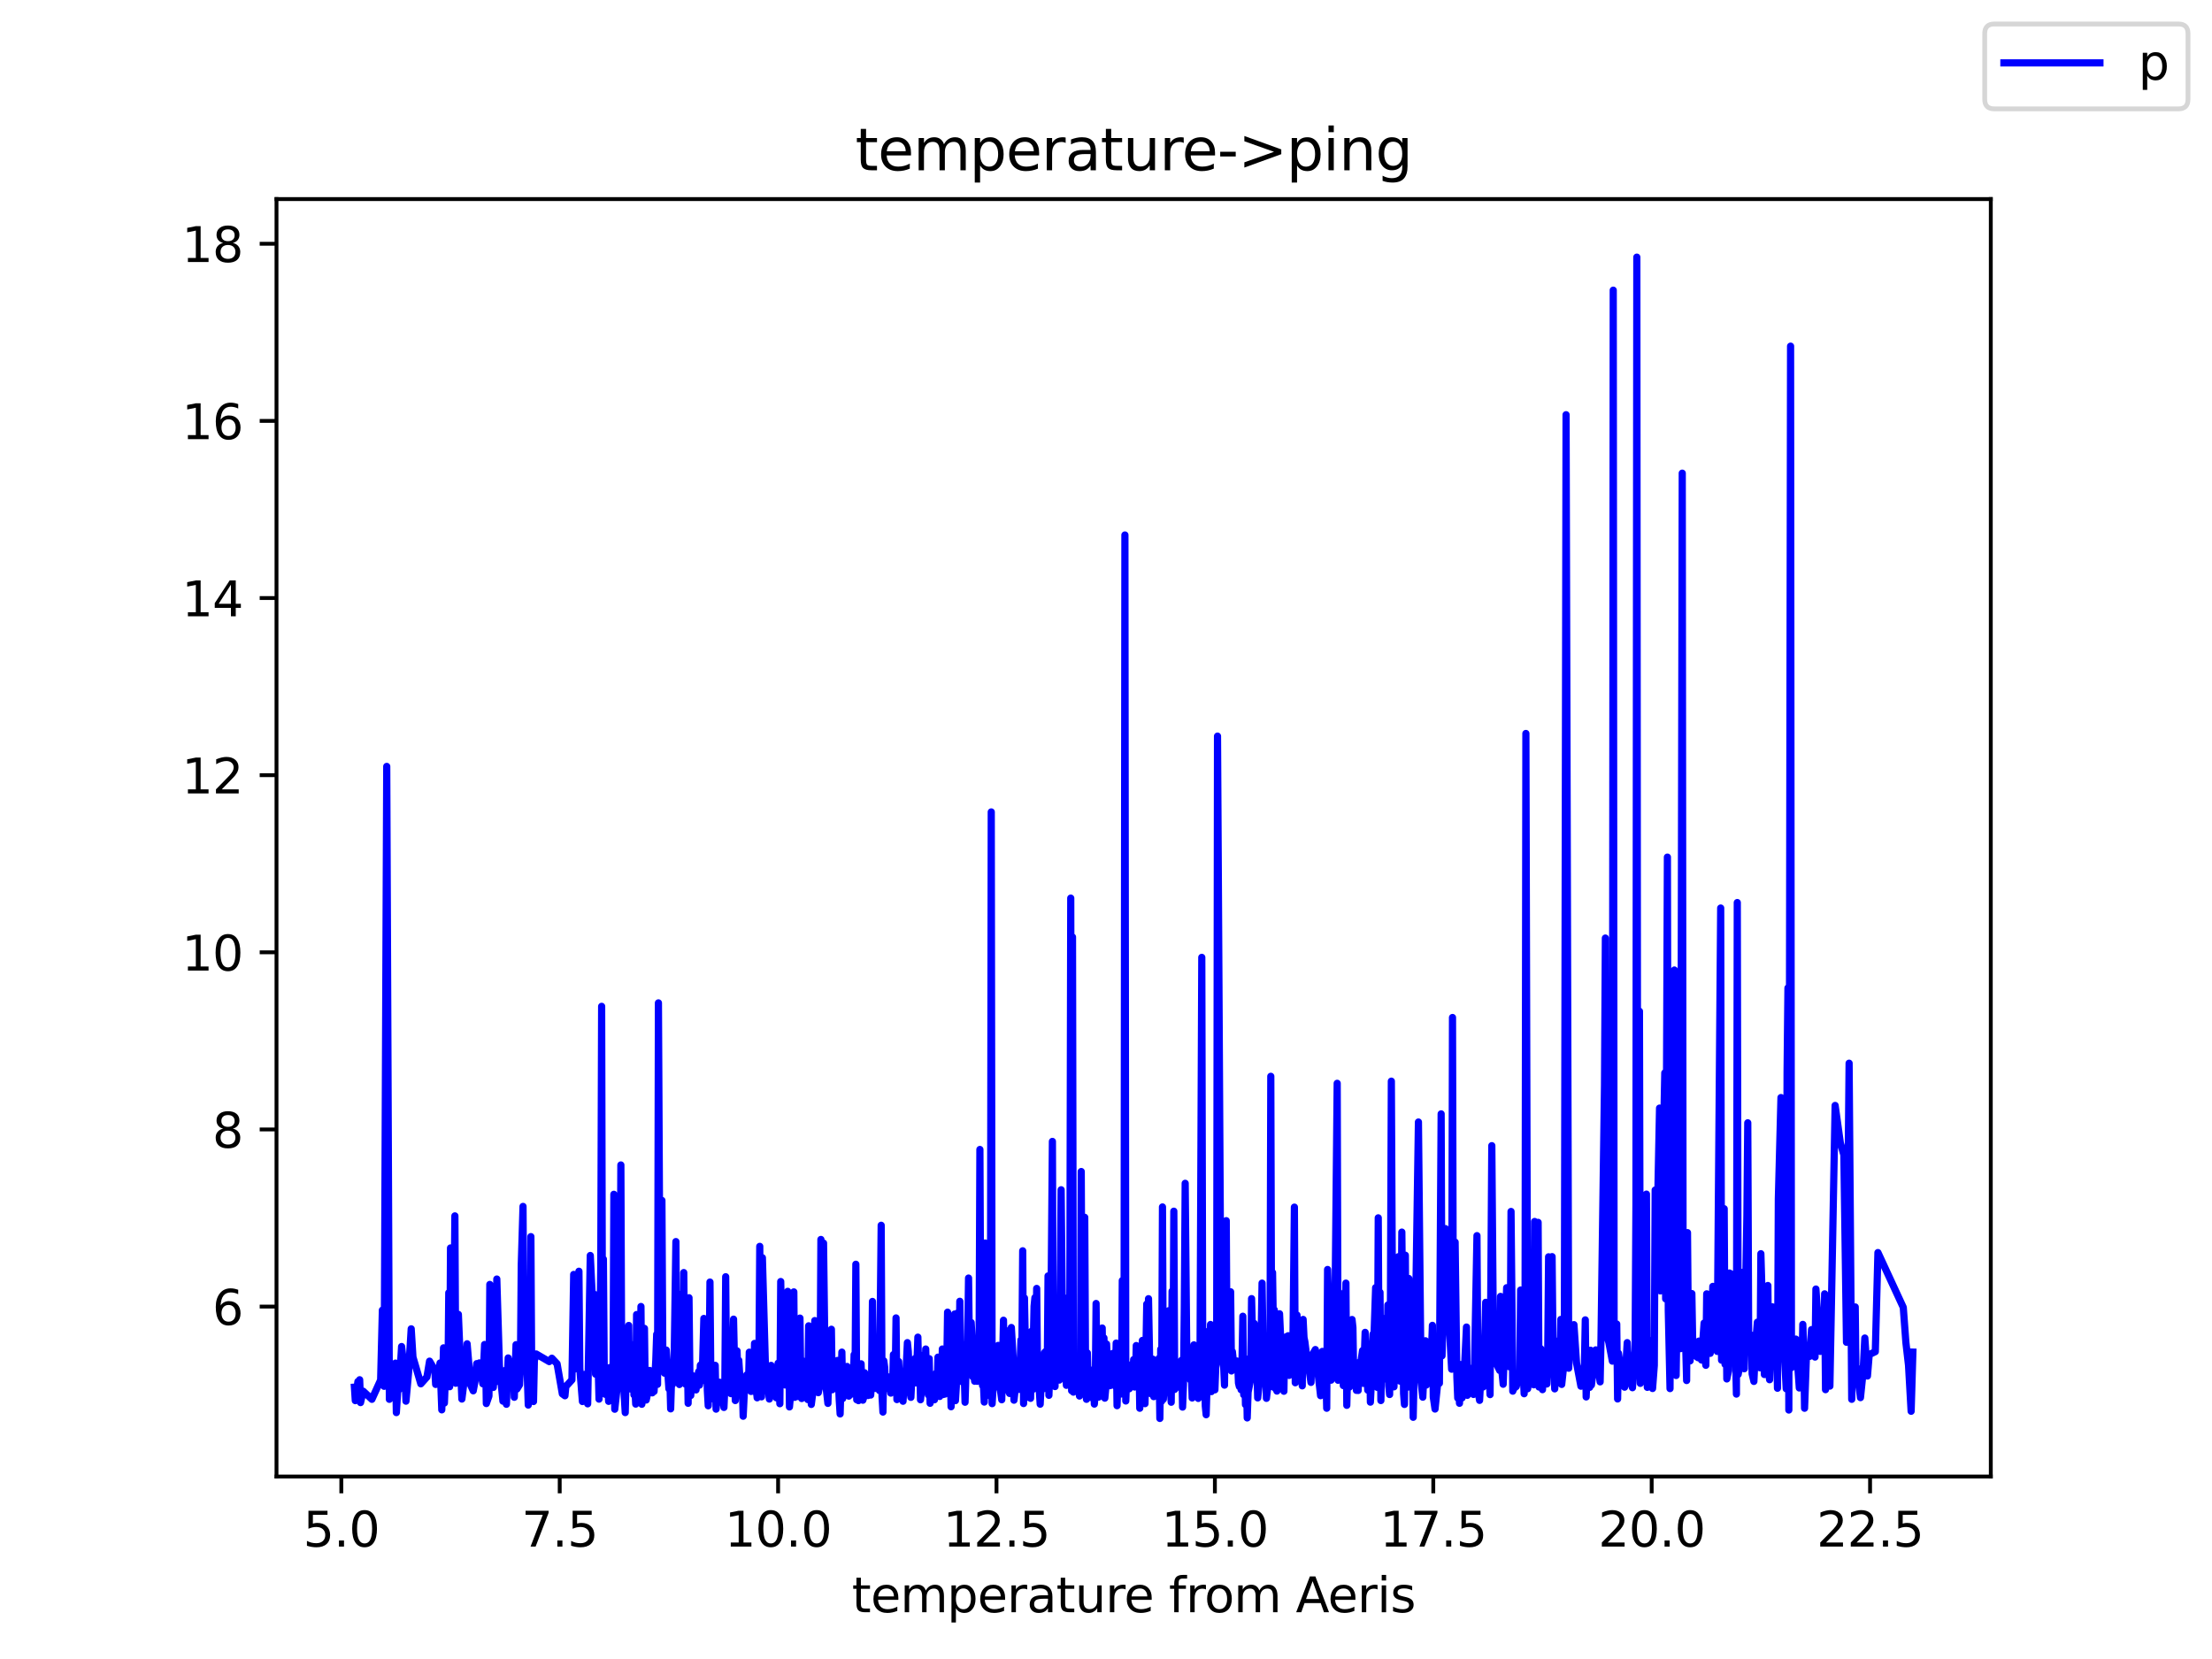 <?xml version="1.0" encoding="utf-8" standalone="no"?>
<!DOCTYPE svg PUBLIC "-//W3C//DTD SVG 1.1//EN"
  "http://www.w3.org/Graphics/SVG/1.1/DTD/svg11.dtd">
<svg height="345.6pt" version="1.1" viewBox="0 0 460.8 345.6" width="460.8pt" xmlns="http://www.w3.org/2000/svg" xmlns:xlink="http://www.w3.org/1999/xlink">
 <defs>
  <style type="text/css">*{stroke-linecap:butt;stroke-linejoin:round;}</style>
 </defs>
 <g id="figure_1">
  <g id="patch_1">
   <path d="M 0 345.6 
L 460.8 345.6 
L 460.8 0 
L 0 0 
z
" style="fill:#ffffff;"/>
  </g>
  <g id="axes_1">
   <g id="patch_2">
    <path d="M 57.6 307.584 
L 414.72 307.584 
L 414.72 41.472 
L 57.6 41.472 
z
" style="fill:#ffffff;"/>
   </g>
   <g id="matplotlib.axis_1">
    <g id="xtick_1">
     <g id="line2d_1">
      <defs>
       <path d="M 0 0 
L 0 3.5 
" id="m80d42a0900" style="stroke:#000000;stroke-width:0.8;"/>
      </defs>
      <g>
       <use style="stroke:#000000;stroke-width:0.8;" x="71.103" xlink:href="#m80d42a0900" y="307.584"/>
      </g>
     </g>
     <g id="text_1">
      <!-- 5.0 -->
      <g transform="translate(63.151 322.182)scale(0.1 -0.1)">
       <defs>
        <path d="M 691 4666 
L 3169 4666 
L 3169 4134 
L 1269 4134 
L 1269 2991 
Q 1406 3038 1543 3061 
Q 1681 3084 1819 3084 
Q 2600 3084 3056 2656 
Q 3513 2228 3513 1497 
Q 3513 744 3044 326 
Q 2575 -91 1722 -91 
Q 1428 -91 1123 -41 
Q 819 9 494 109 
L 494 744 
Q 775 591 1075 516 
Q 1375 441 1709 441 
Q 2250 441 2565 725 
Q 2881 1009 2881 1497 
Q 2881 1984 2565 2268 
Q 2250 2553 1709 2553 
Q 1456 2553 1204 2497 
Q 953 2441 691 2322 
L 691 4666 
z
" id="DejaVuSans-35" transform="scale(0.016)"/>
        <path d="M 684 794 
L 1344 794 
L 1344 0 
L 684 0 
L 684 794 
z
" id="DejaVuSans-2e" transform="scale(0.016)"/>
        <path d="M 2034 4250 
Q 1547 4250 1301 3770 
Q 1056 3291 1056 2328 
Q 1056 1369 1301 889 
Q 1547 409 2034 409 
Q 2525 409 2770 889 
Q 3016 1369 3016 2328 
Q 3016 3291 2770 3770 
Q 2525 4250 2034 4250 
z
M 2034 4750 
Q 2819 4750 3233 4129 
Q 3647 3509 3647 2328 
Q 3647 1150 3233 529 
Q 2819 -91 2034 -91 
Q 1250 -91 836 529 
Q 422 1150 422 2328 
Q 422 3509 836 4129 
Q 1250 4750 2034 4750 
z
" id="DejaVuSans-30" transform="scale(0.016)"/>
       </defs>
       <use xlink:href="#DejaVuSans-35"/>
       <use x="63.623" xlink:href="#DejaVuSans-2e"/>
       <use x="95.41" xlink:href="#DejaVuSans-30"/>
      </g>
     </g>
    </g>
    <g id="xtick_2">
     <g id="line2d_2">
      <g>
       <use style="stroke:#000000;stroke-width:0.8;" x="116.598" xlink:href="#m80d42a0900" y="307.584"/>
      </g>
     </g>
     <g id="text_2">
      <!-- 7.5 -->
      <g transform="translate(108.647 322.182)scale(0.1 -0.1)">
       <defs>
        <path d="M 525 4666 
L 3525 4666 
L 3525 4397 
L 1831 0 
L 1172 0 
L 2766 4134 
L 525 4134 
L 525 4666 
z
" id="DejaVuSans-37" transform="scale(0.016)"/>
       </defs>
       <use xlink:href="#DejaVuSans-37"/>
       <use x="63.623" xlink:href="#DejaVuSans-2e"/>
       <use x="95.41" xlink:href="#DejaVuSans-35"/>
      </g>
     </g>
    </g>
    <g id="xtick_3">
     <g id="line2d_3">
      <g>
       <use style="stroke:#000000;stroke-width:0.8;" x="162.094" xlink:href="#m80d42a0900" y="307.584"/>
      </g>
     </g>
     <g id="text_3">
      <!-- 10.0 -->
      <g transform="translate(150.961 322.182)scale(0.1 -0.1)">
       <defs>
        <path d="M 794 531 
L 1825 531 
L 1825 4091 
L 703 3866 
L 703 4441 
L 1819 4666 
L 2450 4666 
L 2450 531 
L 3481 531 
L 3481 0 
L 794 0 
L 794 531 
z
" id="DejaVuSans-31" transform="scale(0.016)"/>
       </defs>
       <use xlink:href="#DejaVuSans-31"/>
       <use x="63.623" xlink:href="#DejaVuSans-30"/>
       <use x="127.246" xlink:href="#DejaVuSans-2e"/>
       <use x="159.033" xlink:href="#DejaVuSans-30"/>
      </g>
     </g>
    </g>
    <g id="xtick_4">
     <g id="line2d_4">
      <g>
       <use style="stroke:#000000;stroke-width:0.8;" x="207.589" xlink:href="#m80d42a0900" y="307.584"/>
      </g>
     </g>
     <g id="text_4">
      <!-- 12.5 -->
      <g transform="translate(196.456 322.182)scale(0.1 -0.1)">
       <defs>
        <path d="M 1228 531 
L 3431 531 
L 3431 0 
L 469 0 
L 469 531 
Q 828 903 1448 1529 
Q 2069 2156 2228 2338 
Q 2531 2678 2651 2914 
Q 2772 3150 2772 3378 
Q 2772 3750 2511 3984 
Q 2250 4219 1831 4219 
Q 1534 4219 1204 4116 
Q 875 4013 500 3803 
L 500 4441 
Q 881 4594 1212 4672 
Q 1544 4750 1819 4750 
Q 2544 4750 2975 4387 
Q 3406 4025 3406 3419 
Q 3406 3131 3298 2873 
Q 3191 2616 2906 2266 
Q 2828 2175 2409 1742 
Q 1991 1309 1228 531 
z
" id="DejaVuSans-32" transform="scale(0.016)"/>
       </defs>
       <use xlink:href="#DejaVuSans-31"/>
       <use x="63.623" xlink:href="#DejaVuSans-32"/>
       <use x="127.246" xlink:href="#DejaVuSans-2e"/>
       <use x="159.033" xlink:href="#DejaVuSans-35"/>
      </g>
     </g>
    </g>
    <g id="xtick_5">
     <g id="line2d_5">
      <g>
       <use style="stroke:#000000;stroke-width:0.8;" x="253.084" xlink:href="#m80d42a0900" y="307.584"/>
      </g>
     </g>
     <g id="text_5">
      <!-- 15.0 -->
      <g transform="translate(241.951 322.182)scale(0.1 -0.1)">
       <use xlink:href="#DejaVuSans-31"/>
       <use x="63.623" xlink:href="#DejaVuSans-35"/>
       <use x="127.246" xlink:href="#DejaVuSans-2e"/>
       <use x="159.033" xlink:href="#DejaVuSans-30"/>
      </g>
     </g>
    </g>
    <g id="xtick_6">
     <g id="line2d_6">
      <g>
       <use style="stroke:#000000;stroke-width:0.8;" x="298.58" xlink:href="#m80d42a0900" y="307.584"/>
      </g>
     </g>
     <g id="text_6">
      <!-- 17.5 -->
      <g transform="translate(287.447 322.182)scale(0.1 -0.1)">
       <use xlink:href="#DejaVuSans-31"/>
       <use x="63.623" xlink:href="#DejaVuSans-37"/>
       <use x="127.246" xlink:href="#DejaVuSans-2e"/>
       <use x="159.033" xlink:href="#DejaVuSans-35"/>
      </g>
     </g>
    </g>
    <g id="xtick_7">
     <g id="line2d_7">
      <g>
       <use style="stroke:#000000;stroke-width:0.8;" x="344.075" xlink:href="#m80d42a0900" y="307.584"/>
      </g>
     </g>
     <g id="text_7">
      <!-- 20.0 -->
      <g transform="translate(332.942 322.182)scale(0.1 -0.1)">
       <use xlink:href="#DejaVuSans-32"/>
       <use x="63.623" xlink:href="#DejaVuSans-30"/>
       <use x="127.246" xlink:href="#DejaVuSans-2e"/>
       <use x="159.033" xlink:href="#DejaVuSans-30"/>
      </g>
     </g>
    </g>
    <g id="xtick_8">
     <g id="line2d_8">
      <g>
       <use style="stroke:#000000;stroke-width:0.8;" x="389.57" xlink:href="#m80d42a0900" y="307.584"/>
      </g>
     </g>
     <g id="text_8">
      <!-- 22.5 -->
      <g transform="translate(378.437 322.182)scale(0.1 -0.1)">
       <use xlink:href="#DejaVuSans-32"/>
       <use x="63.623" xlink:href="#DejaVuSans-32"/>
       <use x="127.246" xlink:href="#DejaVuSans-2e"/>
       <use x="159.033" xlink:href="#DejaVuSans-35"/>
      </g>
     </g>
    </g>
    <g id="text_9">
     <!-- temperature from Aeris -->
     <g transform="translate(177.465 335.861)scale(0.1 -0.1)">
      <defs>
       <path d="M 1172 4494 
L 1172 3500 
L 2356 3500 
L 2356 3053 
L 1172 3053 
L 1172 1153 
Q 1172 725 1289 603 
Q 1406 481 1766 481 
L 2356 481 
L 2356 0 
L 1766 0 
Q 1100 0 847 248 
Q 594 497 594 1153 
L 594 3053 
L 172 3053 
L 172 3500 
L 594 3500 
L 594 4494 
L 1172 4494 
z
" id="DejaVuSans-74" transform="scale(0.016)"/>
       <path d="M 3597 1894 
L 3597 1613 
L 953 1613 
Q 991 1019 1311 708 
Q 1631 397 2203 397 
Q 2534 397 2845 478 
Q 3156 559 3463 722 
L 3463 178 
Q 3153 47 2828 -22 
Q 2503 -91 2169 -91 
Q 1331 -91 842 396 
Q 353 884 353 1716 
Q 353 2575 817 3079 
Q 1281 3584 2069 3584 
Q 2775 3584 3186 3129 
Q 3597 2675 3597 1894 
z
M 3022 2063 
Q 3016 2534 2758 2815 
Q 2500 3097 2075 3097 
Q 1594 3097 1305 2825 
Q 1016 2553 972 2059 
L 3022 2063 
z
" id="DejaVuSans-65" transform="scale(0.016)"/>
       <path d="M 3328 2828 
Q 3544 3216 3844 3400 
Q 4144 3584 4550 3584 
Q 5097 3584 5394 3201 
Q 5691 2819 5691 2113 
L 5691 0 
L 5113 0 
L 5113 2094 
Q 5113 2597 4934 2840 
Q 4756 3084 4391 3084 
Q 3944 3084 3684 2787 
Q 3425 2491 3425 1978 
L 3425 0 
L 2847 0 
L 2847 2094 
Q 2847 2600 2669 2842 
Q 2491 3084 2119 3084 
Q 1678 3084 1418 2786 
Q 1159 2488 1159 1978 
L 1159 0 
L 581 0 
L 581 3500 
L 1159 3500 
L 1159 2956 
Q 1356 3278 1631 3431 
Q 1906 3584 2284 3584 
Q 2666 3584 2933 3390 
Q 3200 3197 3328 2828 
z
" id="DejaVuSans-6d" transform="scale(0.016)"/>
       <path d="M 1159 525 
L 1159 -1331 
L 581 -1331 
L 581 3500 
L 1159 3500 
L 1159 2969 
Q 1341 3281 1617 3432 
Q 1894 3584 2278 3584 
Q 2916 3584 3314 3078 
Q 3713 2572 3713 1747 
Q 3713 922 3314 415 
Q 2916 -91 2278 -91 
Q 1894 -91 1617 61 
Q 1341 213 1159 525 
z
M 3116 1747 
Q 3116 2381 2855 2742 
Q 2594 3103 2138 3103 
Q 1681 3103 1420 2742 
Q 1159 2381 1159 1747 
Q 1159 1113 1420 752 
Q 1681 391 2138 391 
Q 2594 391 2855 752 
Q 3116 1113 3116 1747 
z
" id="DejaVuSans-70" transform="scale(0.016)"/>
       <path d="M 2631 2963 
Q 2534 3019 2420 3045 
Q 2306 3072 2169 3072 
Q 1681 3072 1420 2755 
Q 1159 2438 1159 1844 
L 1159 0 
L 581 0 
L 581 3500 
L 1159 3500 
L 1159 2956 
Q 1341 3275 1631 3429 
Q 1922 3584 2338 3584 
Q 2397 3584 2469 3576 
Q 2541 3569 2628 3553 
L 2631 2963 
z
" id="DejaVuSans-72" transform="scale(0.016)"/>
       <path d="M 2194 1759 
Q 1497 1759 1228 1600 
Q 959 1441 959 1056 
Q 959 750 1161 570 
Q 1363 391 1709 391 
Q 2188 391 2477 730 
Q 2766 1069 2766 1631 
L 2766 1759 
L 2194 1759 
z
M 3341 1997 
L 3341 0 
L 2766 0 
L 2766 531 
Q 2569 213 2275 61 
Q 1981 -91 1556 -91 
Q 1019 -91 701 211 
Q 384 513 384 1019 
Q 384 1609 779 1909 
Q 1175 2209 1959 2209 
L 2766 2209 
L 2766 2266 
Q 2766 2663 2505 2880 
Q 2244 3097 1772 3097 
Q 1472 3097 1187 3025 
Q 903 2953 641 2809 
L 641 3341 
Q 956 3463 1253 3523 
Q 1550 3584 1831 3584 
Q 2591 3584 2966 3190 
Q 3341 2797 3341 1997 
z
" id="DejaVuSans-61" transform="scale(0.016)"/>
       <path d="M 544 1381 
L 544 3500 
L 1119 3500 
L 1119 1403 
Q 1119 906 1312 657 
Q 1506 409 1894 409 
Q 2359 409 2629 706 
Q 2900 1003 2900 1516 
L 2900 3500 
L 3475 3500 
L 3475 0 
L 2900 0 
L 2900 538 
Q 2691 219 2414 64 
Q 2138 -91 1772 -91 
Q 1169 -91 856 284 
Q 544 659 544 1381 
z
M 1991 3584 
L 1991 3584 
z
" id="DejaVuSans-75" transform="scale(0.016)"/>
       <path id="DejaVuSans-20" transform="scale(0.016)"/>
       <path d="M 2375 4863 
L 2375 4384 
L 1825 4384 
Q 1516 4384 1395 4259 
Q 1275 4134 1275 3809 
L 1275 3500 
L 2222 3500 
L 2222 3053 
L 1275 3053 
L 1275 0 
L 697 0 
L 697 3053 
L 147 3053 
L 147 3500 
L 697 3500 
L 697 3744 
Q 697 4328 969 4595 
Q 1241 4863 1831 4863 
L 2375 4863 
z
" id="DejaVuSans-66" transform="scale(0.016)"/>
       <path d="M 1959 3097 
Q 1497 3097 1228 2736 
Q 959 2375 959 1747 
Q 959 1119 1226 758 
Q 1494 397 1959 397 
Q 2419 397 2687 759 
Q 2956 1122 2956 1747 
Q 2956 2369 2687 2733 
Q 2419 3097 1959 3097 
z
M 1959 3584 
Q 2709 3584 3137 3096 
Q 3566 2609 3566 1747 
Q 3566 888 3137 398 
Q 2709 -91 1959 -91 
Q 1206 -91 779 398 
Q 353 888 353 1747 
Q 353 2609 779 3096 
Q 1206 3584 1959 3584 
z
" id="DejaVuSans-6f" transform="scale(0.016)"/>
       <path d="M 2188 4044 
L 1331 1722 
L 3047 1722 
L 2188 4044 
z
M 1831 4666 
L 2547 4666 
L 4325 0 
L 3669 0 
L 3244 1197 
L 1141 1197 
L 716 0 
L 50 0 
L 1831 4666 
z
" id="DejaVuSans-41" transform="scale(0.016)"/>
       <path d="M 603 3500 
L 1178 3500 
L 1178 0 
L 603 0 
L 603 3500 
z
M 603 4863 
L 1178 4863 
L 1178 4134 
L 603 4134 
L 603 4863 
z
" id="DejaVuSans-69" transform="scale(0.016)"/>
       <path d="M 2834 3397 
L 2834 2853 
Q 2591 2978 2328 3040 
Q 2066 3103 1784 3103 
Q 1356 3103 1142 2972 
Q 928 2841 928 2578 
Q 928 2378 1081 2264 
Q 1234 2150 1697 2047 
L 1894 2003 
Q 2506 1872 2764 1633 
Q 3022 1394 3022 966 
Q 3022 478 2636 193 
Q 2250 -91 1575 -91 
Q 1294 -91 989 -36 
Q 684 19 347 128 
L 347 722 
Q 666 556 975 473 
Q 1284 391 1588 391 
Q 1994 391 2212 530 
Q 2431 669 2431 922 
Q 2431 1156 2273 1281 
Q 2116 1406 1581 1522 
L 1381 1569 
Q 847 1681 609 1914 
Q 372 2147 372 2553 
Q 372 3047 722 3315 
Q 1072 3584 1716 3584 
Q 2034 3584 2315 3537 
Q 2597 3491 2834 3397 
z
" id="DejaVuSans-73" transform="scale(0.016)"/>
      </defs>
      <use xlink:href="#DejaVuSans-74"/>
      <use x="39.209" xlink:href="#DejaVuSans-65"/>
      <use x="100.732" xlink:href="#DejaVuSans-6d"/>
      <use x="198.145" xlink:href="#DejaVuSans-70"/>
      <use x="261.621" xlink:href="#DejaVuSans-65"/>
      <use x="323.145" xlink:href="#DejaVuSans-72"/>
      <use x="364.258" xlink:href="#DejaVuSans-61"/>
      <use x="425.537" xlink:href="#DejaVuSans-74"/>
      <use x="464.746" xlink:href="#DejaVuSans-75"/>
      <use x="528.125" xlink:href="#DejaVuSans-72"/>
      <use x="566.988" xlink:href="#DejaVuSans-65"/>
      <use x="628.512" xlink:href="#DejaVuSans-20"/>
      <use x="660.299" xlink:href="#DejaVuSans-66"/>
      <use x="695.504" xlink:href="#DejaVuSans-72"/>
      <use x="734.367" xlink:href="#DejaVuSans-6f"/>
      <use x="795.549" xlink:href="#DejaVuSans-6d"/>
      <use x="892.961" xlink:href="#DejaVuSans-20"/>
      <use x="924.748" xlink:href="#DejaVuSans-41"/>
      <use x="991.406" xlink:href="#DejaVuSans-65"/>
      <use x="1052.93" xlink:href="#DejaVuSans-72"/>
      <use x="1094.043" xlink:href="#DejaVuSans-69"/>
      <use x="1121.826" xlink:href="#DejaVuSans-73"/>
     </g>
    </g>
   </g>
   <g id="matplotlib.axis_2">
    <g id="ytick_1">
     <g id="line2d_9">
      <defs>
       <path d="M 0 0 
L -3.5 0 
" id="m1f7bf139ab" style="stroke:#000000;stroke-width:0.8;"/>
      </defs>
      <g>
       <use style="stroke:#000000;stroke-width:0.8;" x="57.6" xlink:href="#m1f7bf139ab" y="272.185"/>
      </g>
     </g>
     <g id="text_10">
      <!-- 6 -->
      <g transform="translate(44.237 275.985)scale(0.1 -0.1)">
       <defs>
        <path d="M 2113 2584 
Q 1688 2584 1439 2293 
Q 1191 2003 1191 1497 
Q 1191 994 1439 701 
Q 1688 409 2113 409 
Q 2538 409 2786 701 
Q 3034 994 3034 1497 
Q 3034 2003 2786 2293 
Q 2538 2584 2113 2584 
z
M 3366 4563 
L 3366 3988 
Q 3128 4100 2886 4159 
Q 2644 4219 2406 4219 
Q 1781 4219 1451 3797 
Q 1122 3375 1075 2522 
Q 1259 2794 1537 2939 
Q 1816 3084 2150 3084 
Q 2853 3084 3261 2657 
Q 3669 2231 3669 1497 
Q 3669 778 3244 343 
Q 2819 -91 2113 -91 
Q 1303 -91 875 529 
Q 447 1150 447 2328 
Q 447 3434 972 4092 
Q 1497 4750 2381 4750 
Q 2619 4750 2861 4703 
Q 3103 4656 3366 4563 
z
" id="DejaVuSans-36" transform="scale(0.016)"/>
       </defs>
       <use xlink:href="#DejaVuSans-36"/>
      </g>
     </g>
    </g>
    <g id="ytick_2">
     <g id="line2d_10">
      <g>
       <use style="stroke:#000000;stroke-width:0.8;" x="57.6" xlink:href="#m1f7bf139ab" y="235.285"/>
      </g>
     </g>
     <g id="text_11">
      <!-- 8 -->
      <g transform="translate(44.237 239.084)scale(0.1 -0.1)">
       <defs>
        <path d="M 2034 2216 
Q 1584 2216 1326 1975 
Q 1069 1734 1069 1313 
Q 1069 891 1326 650 
Q 1584 409 2034 409 
Q 2484 409 2743 651 
Q 3003 894 3003 1313 
Q 3003 1734 2745 1975 
Q 2488 2216 2034 2216 
z
M 1403 2484 
Q 997 2584 770 2862 
Q 544 3141 544 3541 
Q 544 4100 942 4425 
Q 1341 4750 2034 4750 
Q 2731 4750 3128 4425 
Q 3525 4100 3525 3541 
Q 3525 3141 3298 2862 
Q 3072 2584 2669 2484 
Q 3125 2378 3379 2068 
Q 3634 1759 3634 1313 
Q 3634 634 3220 271 
Q 2806 -91 2034 -91 
Q 1263 -91 848 271 
Q 434 634 434 1313 
Q 434 1759 690 2068 
Q 947 2378 1403 2484 
z
M 1172 3481 
Q 1172 3119 1398 2916 
Q 1625 2713 2034 2713 
Q 2441 2713 2670 2916 
Q 2900 3119 2900 3481 
Q 2900 3844 2670 4047 
Q 2441 4250 2034 4250 
Q 1625 4250 1398 4047 
Q 1172 3844 1172 3481 
z
" id="DejaVuSans-38" transform="scale(0.016)"/>
       </defs>
       <use xlink:href="#DejaVuSans-38"/>
      </g>
     </g>
    </g>
    <g id="ytick_3">
     <g id="line2d_11">
      <g>
       <use style="stroke:#000000;stroke-width:0.8;" x="57.6" xlink:href="#m1f7bf139ab" y="198.384"/>
      </g>
     </g>
     <g id="text_12">
      <!-- 10 -->
      <g transform="translate(37.875 202.183)scale(0.1 -0.1)">
       <use xlink:href="#DejaVuSans-31"/>
       <use x="63.623" xlink:href="#DejaVuSans-30"/>
      </g>
     </g>
    </g>
    <g id="ytick_4">
     <g id="line2d_12">
      <g>
       <use style="stroke:#000000;stroke-width:0.8;" x="57.6" xlink:href="#m1f7bf139ab" y="161.484"/>
      </g>
     </g>
     <g id="text_13">
      <!-- 12 -->
      <g transform="translate(37.875 165.283)scale(0.1 -0.1)">
       <use xlink:href="#DejaVuSans-31"/>
       <use x="63.623" xlink:href="#DejaVuSans-32"/>
      </g>
     </g>
    </g>
    <g id="ytick_5">
     <g id="line2d_13">
      <g>
       <use style="stroke:#000000;stroke-width:0.8;" x="57.6" xlink:href="#m1f7bf139ab" y="124.583"/>
      </g>
     </g>
     <g id="text_14">
      <!-- 14 -->
      <g transform="translate(37.875 128.382)scale(0.1 -0.1)">
       <defs>
        <path d="M 2419 4116 
L 825 1625 
L 2419 1625 
L 2419 4116 
z
M 2253 4666 
L 3047 4666 
L 3047 1625 
L 3713 1625 
L 3713 1100 
L 3047 1100 
L 3047 0 
L 2419 0 
L 2419 1100 
L 313 1100 
L 313 1709 
L 2253 4666 
z
" id="DejaVuSans-34" transform="scale(0.016)"/>
       </defs>
       <use xlink:href="#DejaVuSans-31"/>
       <use x="63.623" xlink:href="#DejaVuSans-34"/>
      </g>
     </g>
    </g>
    <g id="ytick_6">
     <g id="line2d_14">
      <g>
       <use style="stroke:#000000;stroke-width:0.8;" x="57.6" xlink:href="#m1f7bf139ab" y="87.683"/>
      </g>
     </g>
     <g id="text_15">
      <!-- 16 -->
      <g transform="translate(37.875 91.482)scale(0.1 -0.1)">
       <use xlink:href="#DejaVuSans-31"/>
       <use x="63.623" xlink:href="#DejaVuSans-36"/>
      </g>
     </g>
    </g>
    <g id="ytick_7">
     <g id="line2d_15">
      <g>
       <use style="stroke:#000000;stroke-width:0.8;" x="57.6" xlink:href="#m1f7bf139ab" y="50.782"/>
      </g>
     </g>
     <g id="text_16">
      <!-- 18 -->
      <g transform="translate(37.875 54.581)scale(0.1 -0.1)">
       <use xlink:href="#DejaVuSans-31"/>
       <use x="63.623" xlink:href="#DejaVuSans-38"/>
      </g>
     </g>
    </g>
   </g>
   <g id="line2d_16">
    <path clip-path="url(#pd10baea7f2)" d="M 73.833 288.975 
L 74.015 291.779 
L 74.379 289.16 
L 74.561 287.794 
L 74.743 291.134 
L 74.925 287.425 
L 75.107 292.185 
L 75.653 289.805 
L 77.472 291.503 
L 79.292 287.481 
L 79.656 272.923 
L 80.02 288.791 
L 80.566 159.657 
L 81.112 291.503 
L 81.476 288.698 
L 81.84 288.016 
L 82.386 283.957 
L 82.568 294.27 
L 82.932 288.477 
L 83.114 289.492 
L 83.66 280.506 
L 84.388 286.853 
L 84.57 291.89 
L 85.116 285.894 
L 85.662 276.816 
L 86.025 282.702 
L 87.663 288.274 
L 88.937 286.853 
L 89.483 283.551 
L 90.575 285.414 
L 90.757 288.403 
L 91.303 286.208 
L 91.667 283.938 
L 92.031 293.698 
L 92.395 280.783 
L 92.577 292.278 
L 92.941 282.684 
L 93.305 288.754 
L 93.487 269.307 
L 93.669 288.883 
L 93.851 259.971 
L 94.215 273.219 
L 94.579 272.001 
L 94.761 253.292 
L 94.943 288.163 
L 95.125 275.746 
L 95.488 273.809 
L 96.216 291.447 
L 96.944 285.672 
L 97.308 279.934 
L 98.036 288.532 
L 98.582 289.732 
L 98.946 287.794 
L 99.31 284.067 
L 99.492 286.281 
L 99.856 283.92 
L 100.584 288.274 
L 100.948 280.082 
L 101.13 280.746 
L 101.312 292.388 
L 101.858 290.82 
L 102.04 267.573 
L 102.586 273.92 
L 102.768 289.03 
L 103.132 281.484 
L 103.314 287.831 
L 103.496 266.447 
L 104.042 284.529 
L 104.77 291.89 
L 105.315 285.451 
L 105.497 292.536 
L 105.861 282.886 
L 106.225 288.624 
L 106.953 283.588 
L 107.135 291.078 
L 107.499 280.119 
L 107.681 289.363 
L 108.227 288.477 
L 108.409 284.916 
L 108.591 263.458 
L 108.955 251.318 
L 109.137 281.89 
L 109.319 284.787 
L 109.683 281.558 
L 110.047 292.702 
L 110.229 288.551 
L 110.411 289.418 
L 110.593 257.61 
L 110.775 287.923 
L 110.957 284.934 
L 111.139 291.964 
L 111.321 283.422 
L 111.685 282.056 
L 114.415 283.643 
L 114.96 282.942 
L 116.052 284.104 
L 117.144 290.359 
L 117.69 290.765 
L 117.872 288.846 
L 119.146 287.444 
L 119.51 265.488 
L 119.692 285.211 
L 119.874 279.584 
L 120.42 276.872 
L 120.602 264.824 
L 120.784 285.082 
L 121.33 291.964 
L 121.876 286.3 
L 122.422 292.444 
L 122.968 261.539 
L 123.514 272.868 
L 123.878 269.658 
L 124.06 286.263 
L 124.242 281.909 
L 124.605 284.344 
L 124.787 291.466 
L 125.151 264.307 
L 125.333 209.639 
L 125.515 286.964 
L 125.697 262.296 
L 125.879 286.798 
L 126.061 290.451 
L 126.243 287.222 
L 126.425 288.071 
L 126.607 287.96 
L 126.789 291.927 
L 126.971 284.898 
L 127.153 290.174 
L 127.335 287.979 
L 127.517 289.381 
L 127.699 288.809 
L 127.881 248.79 
L 128.063 293.569 
L 128.609 288.698 
L 128.791 281.392 
L 128.973 284.307 
L 129.155 281.503 
L 129.337 242.683 
L 129.519 287.739 
L 129.701 286.835 
L 129.883 288.237 
L 130.247 294.27 
L 130.429 287.075 
L 130.611 286.005 
L 130.793 289.123 
L 130.975 276.115 
L 131.157 289.252 
L 131.339 289.344 
L 131.521 289.141 
L 131.703 287.259 
L 131.885 280.137 
L 132.067 290.58 
L 132.249 288.975 
L 132.431 292.499 
L 132.613 273.846 
L 132.795 289.307 
L 132.977 289.879 
L 133.159 285.543 
L 133.341 290.064 
L 133.523 272.167 
L 133.705 292.536 
L 134.069 289.861 
L 134.251 276.724 
L 134.432 290.912 
L 134.614 291.65 
L 135.16 289.196 
L 135.342 285.488 
L 135.524 289.99 
L 135.706 289.565 
L 135.888 290.156 
L 136.07 288.883 
L 136.252 289.861 
L 136.616 283.311 
L 136.798 277.96 
L 136.98 288.385 
L 137.162 208.919 
L 137.526 279.731 
L 137.708 282.942 
L 137.89 250.063 
L 138.072 282.259 
L 138.436 286.06 
L 138.8 281.244 
L 139.346 289.307 
L 139.528 286.779 
L 139.71 293.495 
L 139.892 287.536 
L 140.074 288.422 
L 140.256 287.85 
L 140.438 283.126 
L 140.802 258.643 
L 140.984 286.706 
L 141.348 269.602 
L 141.53 288.422 
L 141.894 283.089 
L 142.258 287.702 
L 142.44 265.1 
L 142.622 284.529 
L 142.804 288.348 
L 142.986 286.669 
L 143.168 281.115 
L 143.35 292.333 
L 143.532 270.34 
L 143.714 286.558 
L 143.896 290.709 
L 144.077 287.259 
L 144.259 286.558 
L 144.441 289.252 
L 144.805 287.573 
L 144.987 289.547 
L 145.533 285.746 
L 145.715 288.551 
L 145.897 284.399 
L 146.079 284.233 
L 146.261 287.647 
L 146.625 274.658 
L 146.807 285.857 
L 146.989 284.455 
L 147.171 276.3 
L 147.353 289.639 
L 147.535 292.85 
L 147.717 285.267 
L 147.899 267.075 
L 148.081 287.222 
L 148.445 291.392 
L 148.627 290.101 
L 148.809 284.639 
L 148.991 284.418 
L 149.173 293.551 
L 149.719 288.182 
L 149.901 287.942 
L 150.083 288.219 
L 150.265 288.274 
L 150.811 293.2 
L 150.993 289.049 
L 151.175 265.968 
L 151.357 288.292 
L 151.539 285.525 
L 151.903 286.982 
L 152.267 290.322 
L 152.449 287.684 
L 152.813 274.805 
L 153.177 291.761 
L 153.359 288.846 
L 153.541 281.41 
L 153.722 286.798 
L 153.904 283.385 
L 154.268 289.123 
L 154.45 290.617 
L 154.632 288.458 
L 154.814 295.027 
L 155.178 287.573 
L 155.542 286.429 
L 155.724 287.444 
L 155.906 289.123 
L 156.088 281.687 
L 156.452 289.861 
L 156.634 282.278 
L 156.998 289.824 
L 157.18 279.861 
L 157.362 282.222 
L 157.544 289.27 
L 157.726 291.189 
L 157.908 289.953 
L 158.09 284.842 
L 158.272 259.639 
L 158.454 285.894 
L 158.636 290.986 
L 158.818 262.001 
L 159.546 287.868 
L 159.728 286.743 
L 160.274 291.447 
L 160.638 284.436 
L 161.002 285.894 
L 161.366 289.75 
L 161.548 288.975 
L 161.73 291.189 
L 161.912 289.861 
L 162.094 283.975 
L 162.458 292.425 
L 162.64 266.964 
L 163.004 287.315 
L 163.186 287.831 
L 163.368 284.141 
L 163.549 288.514 
L 163.731 283.772 
L 163.913 287.702 
L 164.095 269.012 
L 164.277 276.447 
L 164.459 293.089 
L 165.187 285.193 
L 165.369 269.123 
L 165.551 291.097 
L 165.733 288.938 
L 165.915 285.1 
L 166.097 290.912 
L 166.461 287.37 
L 166.643 274.584 
L 166.825 288.163 
L 167.007 291.337 
L 167.189 283.477 
L 167.371 289.012 
L 167.553 290.912 
L 167.735 287.923 
L 168.099 290.119 
L 168.281 291.558 
L 168.463 276.189 
L 168.645 289.455 
L 168.827 278.2 
L 169.009 292.573 
L 169.373 289.713 
L 169.555 288.219 
L 169.737 275.1 
L 169.919 287.351 
L 170.101 279.233 
L 170.465 290.119 
L 170.829 288.348 
L 171.011 258.2 
L 171.193 280.765 
L 171.557 258.956 
L 171.921 287.517 
L 172.467 292.351 
L 172.649 285.728 
L 172.831 283.827 
L 173.013 286.613 
L 173.194 276.909 
L 173.376 289.51 
L 173.74 288.495 
L 173.922 285.322 
L 174.104 286.724 
L 174.286 286.558 
L 174.468 283.403 
L 174.832 291.687 
L 175.014 294.547 
L 175.378 281.669 
L 175.56 291.337 
L 175.742 286.374 
L 175.924 289.492 
L 176.106 284.971 
L 176.288 288.938 
L 176.47 284.658 
L 176.834 290.839 
L 177.016 287.517 
L 177.38 290.433 
L 177.562 290.34 
L 177.744 288.791 
L 177.926 282.204 
L 178.108 289.104 
L 178.29 263.366 
L 178.472 291.595 
L 178.654 286.097 
L 178.836 291.779 
L 179.018 290.802 
L 179.2 291.558 
L 179.382 284.104 
L 179.564 290.599 
L 179.746 291.687 
L 179.928 291.115 
L 180.11 285.968 
L 180.292 289.049 
L 180.474 289.658 
L 180.656 289.436 
L 180.838 290.709 
L 181.02 288.016 
L 181.202 288.255 
L 181.384 290.617 
L 181.566 287.204 
L 181.748 271.115 
L 181.93 287.407 
L 182.112 285.396 
L 182.294 289.233 
L 182.658 289.049 
L 182.839 284.086 
L 183.021 289.233 
L 183.203 289.676 
L 183.567 255.248 
L 183.749 290.912 
L 183.931 294.16 
L 184.113 283.477 
L 184.295 284.842 
L 184.477 289.049 
L 184.659 289.196 
L 184.841 286.761 
L 185.023 289.27 
L 185.205 289.141 
L 185.387 287.831 
L 185.569 290.211 
L 185.751 289.03 
L 185.933 288.975 
L 186.115 282.185 
L 186.297 289.418 
L 186.479 287.979 
L 186.661 274.547 
L 186.843 291.558 
L 187.207 283.624 
L 187.389 287.628 
L 187.571 286.65 
L 187.935 286.632 
L 188.117 291.909 
L 188.481 285.875 
L 188.663 287.407 
L 189.027 279.695 
L 189.209 281.484 
L 189.573 289.916 
L 189.755 291.097 
L 190.119 283.606 
L 190.301 285.359 
L 190.483 285.986 
L 190.665 282.96 
L 190.847 288.089 
L 191.211 278.551 
L 191.393 287.001 
L 191.575 282.185 
L 191.757 291.595 
L 192.303 286.65 
L 192.485 283.883 
L 192.666 287.13 
L 192.848 281.023 
L 193.03 288.016 
L 193.394 290.58 
L 193.576 283.034 
L 193.758 292.333 
L 193.94 290.174 
L 194.304 287.407 
L 194.486 287.72 
L 194.668 291.595 
L 194.85 287.444 
L 195.032 286.041 
L 195.214 289.898 
L 195.396 282.72 
L 195.76 290.912 
L 195.942 286.65 
L 196.124 290.101 
L 196.306 281.023 
L 196.488 290.506 
L 196.67 287.056 
L 196.852 290.414 
L 197.034 282.075 
L 197.216 285.746 
L 197.398 273.348 
L 197.58 285.949 
L 197.762 286.595 
L 197.944 283.809 
L 198.126 293.053 
L 198.308 288.385 
L 198.672 285.451 
L 198.854 273.735 
L 199.036 291.779 
L 199.218 288.827 
L 199.4 273.569 
L 199.582 287.794 
L 199.764 286.447 
L 199.946 271.078 
L 200.128 283.2 
L 200.31 283.458 
L 200.492 287.886 
L 200.674 284.971 
L 200.856 285.47 
L 201.038 292.112 
L 201.22 286.226 
L 201.584 279.289 
L 201.766 266.244 
L 201.948 281.281 
L 202.13 281.503 
L 202.311 275.506 
L 202.493 278.588 
L 202.675 286.835 
L 202.857 285.783 
L 203.039 287.739 
L 203.221 280.23 
L 203.585 287.757 
L 203.767 282.056 
L 203.949 283.643 
L 204.131 239.455 
L 204.313 279.215 
L 204.677 288.624 
L 204.859 288.274 
L 205.041 292.075 
L 205.223 258.938 
L 205.405 289.492 
L 205.587 273.698 
L 205.769 284.824 
L 205.951 283.588 
L 206.315 290.839 
L 206.497 169.141 
L 206.679 292.407 
L 206.861 289.289 
L 207.225 286.392 
L 207.407 282.942 
L 207.589 288.901 
L 207.953 280.267 
L 208.135 282.554 
L 208.317 288.994 
L 208.681 291.595 
L 209.045 275.027 
L 209.227 286.687 
L 209.409 288.846 
L 209.591 287.093 
L 209.773 277.241 
L 210.137 289.879 
L 210.319 290.285 
L 210.683 276.54 
L 211.047 282.72 
L 211.229 291.687 
L 211.956 285.119 
L 212.32 289.436 
L 212.684 279.141 
L 212.866 282.499 
L 213.048 260.562 
L 213.23 292.388 
L 213.412 270.396 
L 213.776 289.178 
L 214.14 289.51 
L 214.322 291.115 
L 214.504 285.414 
L 214.686 291.3 
L 214.868 277.351 
L 215.05 289.529 
L 215.414 272.112 
L 215.596 270.322 
L 215.778 283.588 
L 215.96 268.403 
L 216.142 286.447 
L 216.324 289.529 
L 216.506 289.695 
L 216.688 292.518 
L 217.052 284.842 
L 217.234 285.654 
L 217.416 289.289 
L 217.598 281.779 
L 217.78 281.576 
L 217.962 287.148 
L 218.144 287.96 
L 218.326 265.802 
L 218.508 290.672 
L 218.872 280.285 
L 219.236 237.776 
L 219.418 286.927 
L 219.6 287.351 
L 219.782 288.846 
L 219.964 278.661 
L 220.146 277.942 
L 220.328 284.584 
L 220.51 274.252 
L 220.692 287.499 
L 221.056 247.849 
L 221.42 285.119 
L 221.601 277.905 
L 222.147 288.588 
L 222.329 270.396 
L 222.693 287.923 
L 222.875 268.292 
L 223.057 187.093 
L 223.239 289.713 
L 223.421 195.192 
L 223.603 290.008 
L 223.785 283.034 
L 224.149 284.565 
L 224.695 288.477 
L 224.877 290.82 
L 225.059 289.03 
L 225.241 244.049 
L 225.423 283.791 
L 225.605 290.119 
L 225.787 285.045 
L 225.969 253.587 
L 226.151 287.831 
L 226.333 291.503 
L 226.515 281.835 
L 226.697 287.942 
L 226.879 287.481 
L 227.061 285.359 
L 227.243 291.115 
L 227.425 288.717 
L 227.607 290.58 
L 227.789 285.34 
L 227.971 292.499 
L 228.153 290.377 
L 228.335 271.54 
L 228.517 288.219 
L 228.699 287.776 
L 228.881 291.041 
L 229.063 288.975 
L 229.245 290.322 
L 229.427 286.779 
L 229.609 276.65 
L 229.791 290.064 
L 229.973 278.717 
L 230.155 291.263 
L 230.337 289.363 
L 230.519 279.99 
L 230.883 287.647 
L 231.247 288.661 
L 231.428 285.709 
L 231.61 286.337 
L 231.792 281.945 
L 231.974 283.034 
L 232.338 288.772 
L 232.52 279.787 
L 232.702 292.831 
L 232.884 287.499 
L 233.066 290.008 
L 233.43 280.027 
L 233.612 290.396 
L 233.794 266.761 
L 233.976 289.196 
L 234.158 287.13 
L 234.34 111.447 
L 234.522 291.853 
L 234.704 286.798 
L 234.886 286.041 
L 235.068 285.802 
L 235.25 289.307 
L 235.432 287.831 
L 235.614 284.307 
L 235.796 285.248 
L 235.978 287.72 
L 236.16 283.219 
L 236.342 288.938 
L 236.524 287.905 
L 236.706 280.303 
L 236.888 286.115 
L 237.252 282.185 
L 237.434 293.366 
L 237.98 279.233 
L 238.162 287.278 
L 238.344 286.595 
L 238.526 292.407 
L 238.89 271.65 
L 239.072 287.315 
L 239.254 270.543 
L 239.618 290.285 
L 239.8 289.123 
L 240.164 283.145 
L 240.346 290.949 
L 240.528 283.44 
L 240.71 290.783 
L 241.073 286.964 
L 241.255 286.687 
L 241.437 282.979 
L 241.619 295.488 
L 241.801 281.078 
L 241.983 291.909 
L 242.165 251.429 
L 242.347 291.484 
L 242.529 287.96 
L 242.893 289.602 
L 243.075 286.779 
L 243.257 274.067 
L 243.439 273.052 
L 243.621 286.798 
L 243.985 292.112 
L 244.167 268.975 
L 244.349 286.872 
L 244.531 252.314 
L 244.713 289.436 
L 244.895 287.278 
L 245.077 288.458 
L 245.259 285.839 
L 245.441 288.957 
L 245.805 283.68 
L 245.987 288.643 
L 246.169 283.348 
L 246.351 293.126 
L 246.533 288.514 
L 246.715 272.444 
L 246.897 246.503 
L 247.261 285.654 
L 247.443 284.824 
L 247.625 282.259 
L 247.807 283.588 
L 247.989 287.481 
L 248.171 285.728 
L 248.353 291.226 
L 248.717 280.156 
L 248.899 288.016 
L 249.081 287.112 
L 249.263 280.58 
L 249.445 282.591 
L 249.627 291.318 
L 249.991 281.945 
L 250.355 199.436 
L 250.537 278.089 
L 250.719 288.883 
L 250.9 283.403 
L 251.082 292.868 
L 251.264 294.713 
L 251.446 288.643 
L 251.628 288.735 
L 251.81 277.259 
L 251.992 282.702 
L 252.174 275.912 
L 252.356 289.898 
L 252.902 284.141 
L 253.084 289.529 
L 253.266 284.861 
L 253.448 283.901 
L 253.63 153.347 
L 254.358 279.676 
L 254.54 276.503 
L 255.086 288.551 
L 255.45 254.289 
L 255.632 285.156 
L 255.814 284.307 
L 256.36 269.104 
L 256.542 285.599 
L 256.724 281.558 
L 257.088 284.879 
L 257.27 283.864 
L 257.634 283.514 
L 257.816 283.68 
L 257.998 288.108 
L 258.18 288.846 
L 258.362 287.72 
L 258.544 289.51 
L 258.726 283.92 
L 258.908 274.196 
L 259.09 290.562 
L 259.272 282.923 
L 259.454 292.61 
L 259.636 284.842 
L 259.818 295.377 
L 260 290.008 
L 260.545 287.259 
L 260.727 270.525 
L 261.091 284.731 
L 261.273 275.691 
L 261.455 285.451 
L 261.819 284.51 
L 262.001 291.208 
L 262.365 287.831 
L 262.547 279.455 
L 262.729 277.997 
L 262.911 267.296 
L 263.093 278.588 
L 263.275 278.255 
L 263.457 288.071 
L 263.639 284.16 
L 263.821 291.3 
L 264.003 289.732 
L 264.367 278.606 
L 264.549 288.92 
L 264.731 224.215 
L 264.913 287.056 
L 265.095 265.1 
L 265.277 277.462 
L 265.459 272.868 
L 265.641 289.233 
L 265.823 281.171 
L 266.005 289.787 
L 266.187 277.425 
L 266.369 286.484 
L 266.551 273.68 
L 267.097 285.47 
L 267.461 289.824 
L 267.643 278.643 
L 268.371 278.255 
L 268.553 286.521 
L 268.917 282.536 
L 269.099 282.665 
L 269.281 285.322 
L 269.645 251.466 
L 269.827 288.053 
L 270.19 273.957 
L 270.372 281.318 
L 270.736 281.964 
L 270.918 276.189 
L 271.1 285.617 
L 271.282 288.698 
L 271.464 274.861 
L 271.646 278.624 
L 271.828 279.51 
L 272.192 282.388 
L 272.556 284.252 
L 273.102 287.979 
L 273.284 282.407 
L 274.012 281.134 
L 275.104 290.746 
L 275.468 281.521 
L 276.196 285.433 
L 276.378 293.366 
L 276.56 264.455 
L 277.288 287.517 
L 277.47 279.03 
L 278.016 281.466 
L 278.562 225.672 
L 278.744 287.536 
L 278.926 269.196 
L 279.108 284.916 
L 279.654 270.654 
L 279.835 288.643 
L 280.199 284.16 
L 280.381 267.296 
L 280.563 292.757 
L 280.745 285.248 
L 280.927 283.348 
L 281.109 288.957 
L 281.655 274.879 
L 281.837 276.54 
L 282.019 288.016 
L 282.201 287.61 
L 282.383 286.853 
L 282.565 289.639 
L 282.747 284.953 
L 282.929 289.658 
L 283.111 283.809 
L 283.293 285.156 
L 283.839 281.355 
L 284.021 288.182 
L 284.385 277.554 
L 284.931 289.602 
L 285.295 280.1 
L 285.477 292.093 
L 285.659 288.348 
L 286.023 277.923 
L 286.205 278.975 
L 286.569 268.237 
L 286.751 288.791 
L 286.933 289.03 
L 287.115 253.698 
L 287.297 288.089 
L 287.479 269.215 
L 287.661 291.761 
L 288.025 274.621 
L 288.389 287.278 
L 288.753 282.536 
L 288.935 283.864 
L 289.117 271.853 
L 289.299 288.68 
L 289.481 290.506 
L 289.662 270.174 
L 289.844 225.229 
L 290.026 262.167 
L 290.39 288.901 
L 291.3 261.798 
L 291.482 282.093 
L 291.664 287.72 
L 291.846 280.931 
L 292.028 256.669 
L 292.392 290.322 
L 292.574 292.573 
L 292.756 261.484 
L 292.938 288.237 
L 293.12 285.451 
L 293.302 288.957 
L 293.484 266.337 
L 293.666 286.115 
L 293.848 284.565 
L 294.03 288.754 
L 294.212 280.857 
L 294.394 295.248 
L 294.94 269.934 
L 295.486 233.735 
L 296.032 287.813 
L 296.396 291.06 
L 296.942 279.307 
L 297.124 288.532 
L 298.034 283.643 
L 298.216 281.041 
L 298.398 276.097 
L 298.58 291.023 
L 298.944 293.532 
L 299.489 288.219 
L 299.853 288.163 
L 300.217 232.038 
L 300.399 282.444 
L 301.127 255.949 
L 301.673 261.742 
L 301.855 274.934 
L 302.401 285.23 
L 302.583 211.964 
L 302.765 283.551 
L 302.947 279.233 
L 303.129 258.754 
L 303.493 286.89 
L 303.675 291.244 
L 303.857 287.112 
L 304.039 292.333 
L 304.221 284.252 
L 304.403 285.58 
L 304.585 291.208 
L 304.767 285.451 
L 304.949 285.636 
L 305.131 283.975 
L 305.495 276.447 
L 305.677 290.672 
L 305.859 284.842 
L 306.041 286.853 
L 306.587 289.436 
L 306.769 288.514 
L 306.951 290.488 
L 307.133 286.558 
L 307.679 257.407 
L 307.861 285.728 
L 308.043 290.599 
L 308.225 291.724 
L 308.407 288.126 
L 308.589 287.019 
L 308.952 288.938 
L 309.134 285.045 
L 309.498 271.3 
L 310.408 290.525 
L 310.772 238.661 
L 311.136 283.071 
L 311.5 283.624 
L 312.41 285.488 
L 312.592 270.064 
L 312.774 284.565 
L 313.138 288.366 
L 313.866 268.255 
L 314.412 284.713 
L 314.594 283.791 
L 314.776 252.37 
L 315.14 289.805 
L 315.322 289.27 
L 315.868 288.827 
L 316.596 285.802 
L 316.778 268.735 
L 317.142 281.632 
L 317.506 290.34 
L 317.688 281.964 
L 317.87 152.794 
L 318.234 289.307 
L 318.779 285.986 
L 319.325 277.739 
L 319.507 288.477 
L 319.689 254.455 
L 319.871 258.329 
L 320.235 283.458 
L 320.417 254.639 
L 320.599 288.938 
L 320.963 280.949 
L 321.327 289.492 
L 321.509 284.879 
L 322.055 286.909 
L 322.237 288.311 
L 322.419 282.388 
L 322.601 261.816 
L 322.965 286.097 
L 323.147 285.672 
L 323.329 261.779 
L 323.511 279.879 
L 323.875 289.326 
L 324.603 279.326 
L 324.967 283.846 
L 325.149 274.861 
L 325.331 288.403 
L 325.877 283.366 
L 326.241 86.391 
L 326.787 285.027 
L 327.151 277.85 
L 327.879 275.949 
L 328.424 283.938 
L 329.334 288.772 
L 330.062 284.436 
L 330.244 274.953 
L 330.426 291.005 
L 330.608 286.816 
L 330.972 285.506 
L 331.154 289.012 
L 331.336 281.281 
L 331.518 288.532 
L 332.428 281.207 
L 333.338 287.868 
L 333.52 278.883 
L 334.248 226.06 
L 334.43 195.414 
L 334.612 277.776 
L 335.158 279.676 
L 335.886 283.551 
L 336.068 60.45 
L 336.25 281.3 
L 336.796 275.82 
L 336.978 291.429 
L 337.16 281.909 
L 338.069 288.034 
L 338.433 288.975 
L 338.979 279.695 
L 339.343 286.89 
L 340.071 289.086 
L 340.617 281.355 
L 340.799 250.894 
L 340.981 53.568 
L 341.163 285.802 
L 341.345 285.912 
L 341.527 210.654 
L 341.709 288.182 
L 341.891 286.374 
L 342.073 282.333 
L 342.437 253.44 
L 342.619 283.329 
L 342.801 286.982 
L 342.983 248.753 
L 343.165 289.012 
L 343.347 286.54 
L 343.529 281.54 
L 343.893 286.798 
L 344.075 279.252 
L 344.257 289.252 
L 344.621 284.436 
L 344.803 247.905 
L 344.985 267.425 
L 345.713 230.838 
L 345.895 268.92 
L 346.805 223.495 
L 346.987 270.58 
L 347.351 178.55 
L 347.533 272.979 
L 347.896 289.27 
L 348.078 244.215 
L 348.442 284.676 
L 348.624 280.931 
L 348.806 202.074 
L 348.988 284.215 
L 349.17 286.54 
L 349.534 261.226 
L 349.898 256.539 
L 350.08 280.949 
L 350.444 98.568 
L 350.626 278.311 
L 350.99 273.68 
L 351.354 287.591 
L 351.536 256.779 
L 351.718 278.717 
L 351.9 277.942 
L 352.082 283.495 
L 352.446 269.473 
L 352.628 280.23 
L 353.356 282.554 
L 353.72 282.831 
L 353.902 279.381 
L 354.448 283.311 
L 354.994 275.617 
L 355.176 283.237 
L 355.358 284.418 
L 355.54 269.528 
L 356.268 281.927 
L 356.814 267.979 
L 357.723 281.521 
L 358.451 189.159 
L 358.633 283.348 
L 359.179 251.798 
L 359.361 284.215 
L 359.543 267.61 
L 359.725 287.259 
L 360.089 285.543 
L 360.271 265.193 
L 361.181 265.691 
L 361.727 290.414 
L 361.909 188.015 
L 362.091 286.318 
L 362.637 283.311 
L 363.001 265.045 
L 363.365 285.137 
L 363.911 253.255 
L 364.093 233.901 
L 364.275 278.182 
L 364.821 278.126 
L 365.003 286.208 
L 365.367 287.776 
L 365.731 279.768 
L 366.095 275.433 
L 366.641 284.934 
L 366.823 261.17 
L 367.55 286.337 
L 368.278 267.794 
L 368.46 286.115 
L 368.642 287.425 
L 369.188 272.222 
L 369.552 276.54 
L 369.734 277.628 
L 370.098 277.388 
L 370.28 289.196 
L 370.462 249.731 
L 371.008 228.643 
L 371.19 281.392 
L 371.372 275.433 
L 372.1 289.307 
L 372.282 223.311 
L 372.464 205.801 
L 372.646 293.735 
L 373.01 72.111 
L 373.192 284.916 
L 373.374 282.72 
L 374.102 278.957 
L 374.83 289.141 
L 375.376 284.99 
L 375.558 275.894 
L 375.74 280.654 
L 375.922 293.366 
L 376.286 283.274 
L 376.832 280.396 
L 377.013 282.554 
L 377.377 276.982 
L 377.559 281.706 
L 377.741 281.54 
L 378.105 282.702 
L 378.287 268.532 
L 379.197 281.521 
L 379.743 276.909 
L 379.925 281.576 
L 380.107 269.528 
L 380.289 289.492 
L 380.471 287.204 
L 380.653 271.263 
L 381.017 279.455 
L 381.199 288.754 
L 382.291 230.285 
L 383.383 238.126 
L 384.111 240.58 
L 384.657 279.621 
L 385.203 221.484 
L 385.749 291.503 
L 385.931 284.805 
L 386.295 284.898 
L 386.477 272.259 
L 386.658 288.145 
L 386.84 284.934 
L 387.568 291.152 
L 388.114 285.875 
L 388.478 278.735 
L 389.024 286.65 
L 389.388 282.185 
L 390.662 281.576 
L 391.208 260.931 
L 396.485 272.351 
L 397.031 279.658 
L 397.577 284.381 
L 398.123 293.994 
L 398.487 281.669 
L 398.487 281.669 
" style="fill:none;stroke:#0000ff;stroke-linecap:square;stroke-width:1.5;"/>
   </g>
   <g id="patch_3">
    <path d="M 57.6 307.584 
L 57.6 41.472 
" style="fill:none;stroke:#000000;stroke-linecap:square;stroke-linejoin:miter;stroke-width:0.8;"/>
   </g>
   <g id="patch_4">
    <path d="M 414.72 307.584 
L 414.72 41.472 
" style="fill:none;stroke:#000000;stroke-linecap:square;stroke-linejoin:miter;stroke-width:0.8;"/>
   </g>
   <g id="patch_5">
    <path d="M 57.6 307.584 
L 414.72 307.584 
" style="fill:none;stroke:#000000;stroke-linecap:square;stroke-linejoin:miter;stroke-width:0.8;"/>
   </g>
   <g id="patch_6">
    <path d="M 57.6 41.472 
L 414.72 41.472 
" style="fill:none;stroke:#000000;stroke-linecap:square;stroke-linejoin:miter;stroke-width:0.8;"/>
   </g>
   <g id="text_17">
    <!-- temperature-&gt;ping -->
    <g transform="translate(178.169 35.472)scale(0.12 -0.12)">
     <defs>
      <path d="M 313 2009 
L 1997 2009 
L 1997 1497 
L 313 1497 
L 313 2009 
z
" id="DejaVuSans-2d" transform="scale(0.016)"/>
      <path d="M 678 3150 
L 678 3719 
L 4684 2266 
L 4684 1747 
L 678 294 
L 678 863 
L 3897 2003 
L 678 3150 
z
" id="DejaVuSans-3e" transform="scale(0.016)"/>
      <path d="M 3513 2113 
L 3513 0 
L 2938 0 
L 2938 2094 
Q 2938 2591 2744 2837 
Q 2550 3084 2163 3084 
Q 1697 3084 1428 2787 
Q 1159 2491 1159 1978 
L 1159 0 
L 581 0 
L 581 3500 
L 1159 3500 
L 1159 2956 
Q 1366 3272 1645 3428 
Q 1925 3584 2291 3584 
Q 2894 3584 3203 3211 
Q 3513 2838 3513 2113 
z
" id="DejaVuSans-6e" transform="scale(0.016)"/>
      <path d="M 2906 1791 
Q 2906 2416 2648 2759 
Q 2391 3103 1925 3103 
Q 1463 3103 1205 2759 
Q 947 2416 947 1791 
Q 947 1169 1205 825 
Q 1463 481 1925 481 
Q 2391 481 2648 825 
Q 2906 1169 2906 1791 
z
M 3481 434 
Q 3481 -459 3084 -895 
Q 2688 -1331 1869 -1331 
Q 1566 -1331 1297 -1286 
Q 1028 -1241 775 -1147 
L 775 -588 
Q 1028 -725 1275 -790 
Q 1522 -856 1778 -856 
Q 2344 -856 2625 -561 
Q 2906 -266 2906 331 
L 2906 616 
Q 2728 306 2450 153 
Q 2172 0 1784 0 
Q 1141 0 747 490 
Q 353 981 353 1791 
Q 353 2603 747 3093 
Q 1141 3584 1784 3584 
Q 2172 3584 2450 3431 
Q 2728 3278 2906 2969 
L 2906 3500 
L 3481 3500 
L 3481 434 
z
" id="DejaVuSans-67" transform="scale(0.016)"/>
     </defs>
     <use xlink:href="#DejaVuSans-74"/>
     <use x="39.209" xlink:href="#DejaVuSans-65"/>
     <use x="100.732" xlink:href="#DejaVuSans-6d"/>
     <use x="198.145" xlink:href="#DejaVuSans-70"/>
     <use x="261.621" xlink:href="#DejaVuSans-65"/>
     <use x="323.145" xlink:href="#DejaVuSans-72"/>
     <use x="364.258" xlink:href="#DejaVuSans-61"/>
     <use x="425.537" xlink:href="#DejaVuSans-74"/>
     <use x="464.746" xlink:href="#DejaVuSans-75"/>
     <use x="528.125" xlink:href="#DejaVuSans-72"/>
     <use x="566.988" xlink:href="#DejaVuSans-65"/>
     <use x="628.512" xlink:href="#DejaVuSans-2d"/>
     <use x="664.596" xlink:href="#DejaVuSans-3e"/>
     <use x="748.385" xlink:href="#DejaVuSans-70"/>
     <use x="811.861" xlink:href="#DejaVuSans-69"/>
     <use x="839.645" xlink:href="#DejaVuSans-6e"/>
     <use x="903.023" xlink:href="#DejaVuSans-67"/>
    </g>
   </g>
  </g>
  <g id="legend_1">
   <g id="patch_7">
    <path d="M 415.452 22.678 
L 453.8 22.678 
Q 455.8 22.678 455.8 20.678 
L 455.8 7 
Q 455.8 5 453.8 5 
L 415.452 5 
Q 413.452 5 413.452 7 
L 413.452 20.678 
Q 413.452 22.678 415.452 22.678 
z
" style="fill:#ffffff;opacity:0.8;stroke:#cccccc;stroke-linejoin:miter;"/>
   </g>
   <g id="line2d_17">
    <path d="M 417.452 13.098 
L 437.452 13.098 
" style="fill:none;stroke:#0000ff;stroke-linecap:square;stroke-width:1.5;"/>
   </g>
   <g id="line2d_18"/>
   <g id="text_18">
    <!-- p -->
    <g transform="translate(445.452 16.598)scale(0.1 -0.1)">
     <use xlink:href="#DejaVuSans-70"/>
    </g>
   </g>
  </g>
 </g>
 <defs>
  <clipPath id="pd10baea7f2">
   <rect height="266.112" width="357.12" x="57.6" y="41.472"/>
  </clipPath>
 </defs>
</svg>
